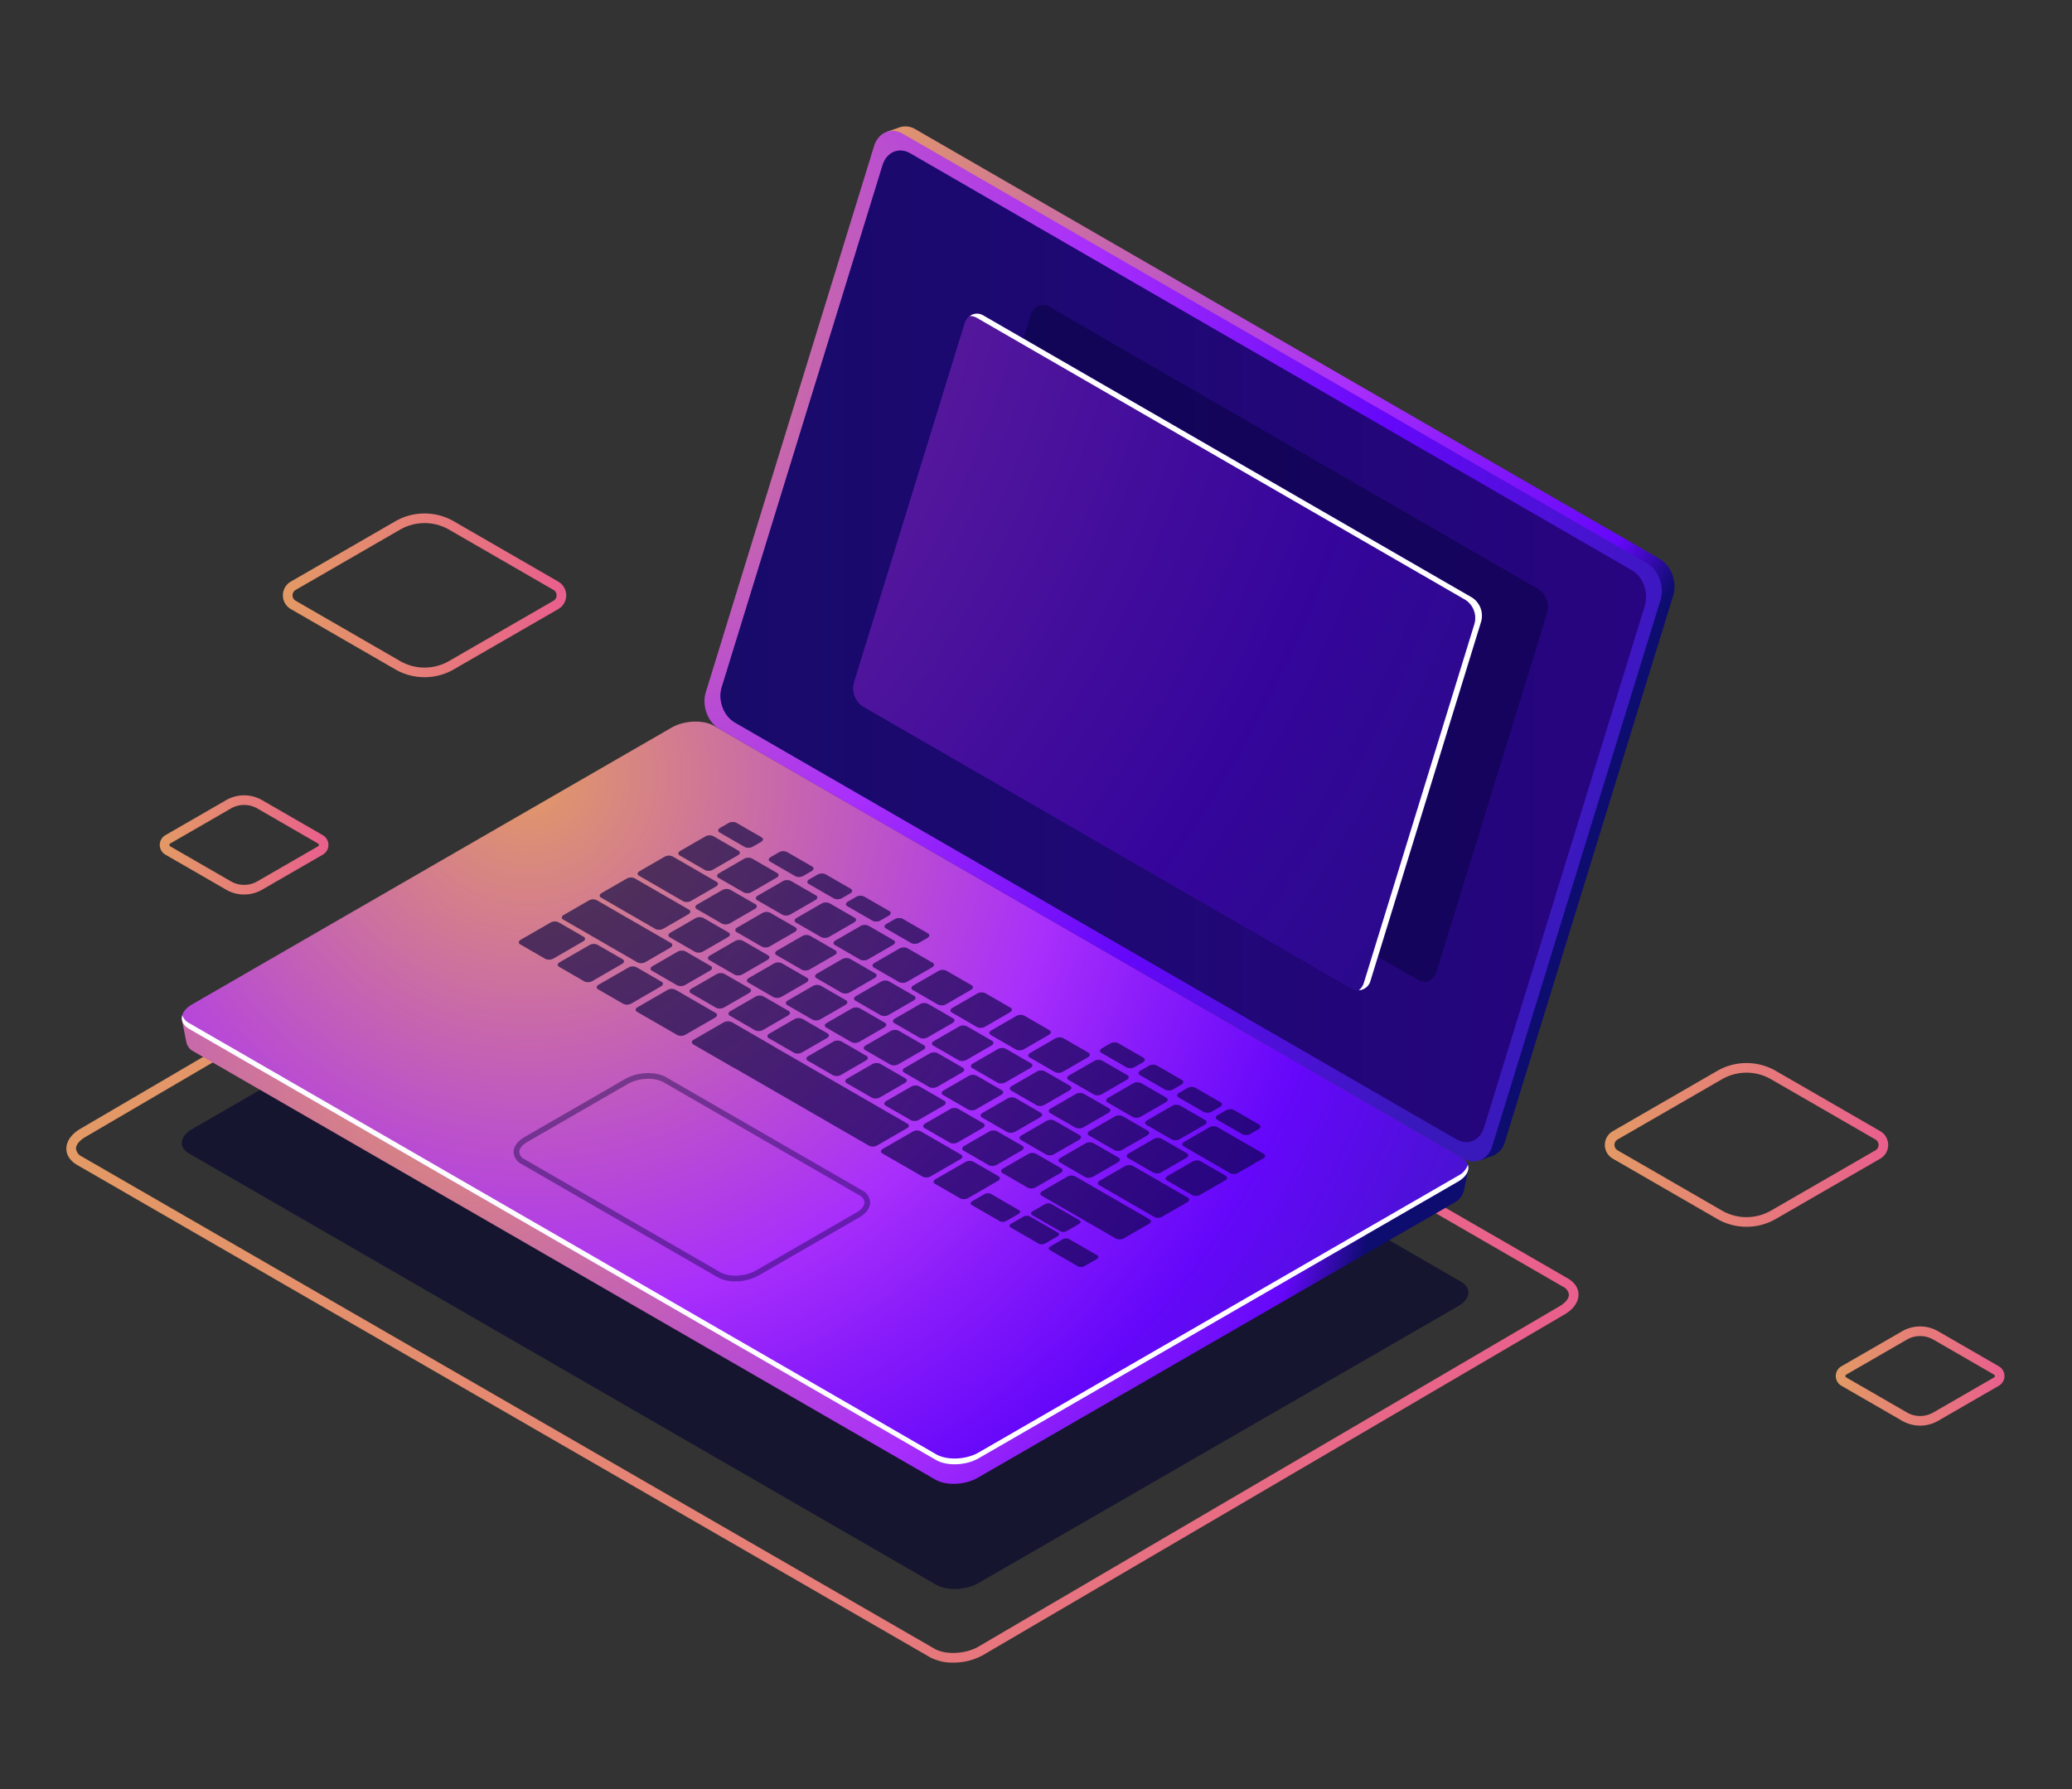<svg xmlns="http://www.w3.org/2000/svg" xmlns:xlink="http://www.w3.org/1999/xlink" width="675" height="583" viewBox="0 0 675 583">
  <rect x="0" y="0" width="675" height="583" fill="#333333" stroke="none"/>
  <defs>
    <style>
      .cls-1, .cls-8 {
        fill: #fff;
      }

      .cls-1 {
        stroke: #707070;
        opacity: 0.03;
      }

      .cls-2 {
        clip-path: url(#clip-path);
      }

      .cls-3 {
        fill: url(#linear-gradient);
      }

      .cls-4 {
        fill: #020230;
        opacity: 0.6;
      }

      .cls-5 {
        fill: url(#radial-gradient);
      }

      .cls-6 {
        fill: url(#radial-gradient-2);
      }

      .cls-7 {
        fill: url(#radial-gradient-3);
      }

      .cls-13, .cls-9 {
        opacity: 0.4;
      }

      .cls-10, .cls-13, .cls-14 {
        fill: #06033e;
      }

      .cls-11 {
        fill: url(#radial-gradient-4);
      }

      .cls-12 {
        fill: url(#linear-gradient-6);
      }

      .cls-14, .cls-16 {
        opacity: 0.5;
      }

      .cls-15 {
        fill: url(#radial-gradient-5);
      }
    </style>
    <clipPath id="clip-path">
      <rect id="Rectangle_28" data-name="Rectangle 28" class="cls-1" width="675" height="583" transform="translate(0 -0.187)"/>
    </clipPath>
    <linearGradient id="linear-gradient" y1="0.5" x2="1" y2="0.5" gradientUnits="objectBoundingBox">
      <stop offset="0" stop-color="#e39a65"/>
      <stop offset="1" stop-color="#e95f8d"/>
    </linearGradient>
    <radialGradient id="radial-gradient" cx="0.193" cy="-0.023" r="1.117" gradientTransform="translate(-0.04) scale(1.08 1)" gradientUnits="objectBoundingBox">
      <stop offset="0" stop-color="#e39a65"/>
      <stop offset="0.474" stop-color="#a92ffb"/>
      <stop offset="0.595" stop-color="#881bfa"/>
      <stop offset="0.742" stop-color="#6507fa"/>
      <stop offset="0.802" stop-color="#0d0c6f"/>
    </radialGradient>
    <radialGradient id="radial-gradient-2" cx="0.01" cy="0.384" r="1.712" gradientTransform="translate(0.213) scale(0.573 1)" gradientUnits="objectBoundingBox">
      <stop offset="0" stop-color="#e39a65"/>
      <stop offset="0.474" stop-color="#a92ffb"/>
      <stop offset="0.568" stop-color="#881bfa"/>
      <stop offset="0.683" stop-color="#6507fa"/>
      <stop offset="0.738" stop-color="#0d0c6f"/>
    </radialGradient>
    <radialGradient id="radial-gradient-3" cx="0.101" cy="0.074" r="1.524" gradientTransform="translate(0.211) scale(0.577 1)" gradientUnits="objectBoundingBox">
      <stop offset="0" stop-color="#e39a65"/>
      <stop offset="0.474" stop-color="#a92ffb"/>
      <stop offset="0.588" stop-color="#881bfa"/>
      <stop offset="0.726" stop-color="#6507fa"/>
      <stop offset="1" stop-color="#3919bb"/>
    </radialGradient>
    <radialGradient id="radial-gradient-4" cx="-0.116" cy="0.206" r="1.121" gradientTransform="translate(-0.038) scale(1.077 1)" xlink:href="#radial-gradient-3"/>
    <linearGradient id="linear-gradient-6" y1="0.5" x2="1" y2="0.5" gradientUnits="objectBoundingBox">
      <stop offset="0" stop-color="#3919bb"/>
      <stop offset="1" stop-color="#6507fa"/>
    </linearGradient>
    <radialGradient id="radial-gradient-5" cx="-1.084" cy="-0.321" r="2.658" gradientTransform="translate(-0.038) scale(1.077 1)" xlink:href="#radial-gradient-3"/>
  </defs>
  <g id="Mask_Group_3" data-name="Mask Group 3" class="cls-2" transform="translate(0 0.187)">
    <g id="Group_72" data-name="Group 72" transform="translate(21.618 41)">
      <g id="Group_71" data-name="Group 71" transform="translate(0)">
        <path id="Path_77" data-name="Path 77" class="cls-3" d="M508.534,329.641a11.734,11.734,0,0,1-5.867-1.569l-19.775-11.417a3.661,3.661,0,0,1,0-6.344l19.775-11.417a11.765,11.765,0,0,1,11.731,0l19.777,11.417a3.661,3.661,0,0,1,0,6.344L514.4,328.073A11.724,11.724,0,0,1,508.534,329.641Zm0-29.179a8.6,8.6,0,0,0-4.3,1.146l-19.775,11.419a.526.526,0,0,0,0,.913l19.777,11.417h0a8.621,8.621,0,0,0,8.6,0l19.777-11.417a.528.528,0,0,0,0-.913l-19.778-11.419A8.6,8.6,0,0,0,508.534,300.462Z" transform="translate(95.374 93.696)"/>
        <path id="Path_394" data-name="Path 394" class="cls-3" d="M508.534,329.641a11.734,11.734,0,0,1-5.867-1.569l-19.775-11.417a3.661,3.661,0,0,1,0-6.344l19.775-11.417a11.765,11.765,0,0,1,11.731,0l19.777,11.417a3.661,3.661,0,0,1,0,6.344L514.4,328.073A11.724,11.724,0,0,1,508.534,329.641Zm0-29.179a8.6,8.6,0,0,0-4.3,1.146l-19.775,11.419a.526.526,0,0,0,0,.913l19.777,11.417h0a8.621,8.621,0,0,0,8.6,0l19.777-11.417a.528.528,0,0,0,0-.913l-19.778-11.419A8.6,8.6,0,0,0,508.534,300.462Z" transform="translate(-450.626 -79.362)"/>
        <path id="Path_78" data-name="Path 78" class="cls-3" d="M482.558,299.742a19.033,19.033,0,0,1-9.529-2.546L439,277.545a5.169,5.169,0,0,1,0-8.957l34.032-19.649a19.1,19.1,0,0,1,19.059,0l34.035,19.649a5.173,5.173,0,0,1,0,8.959L492.088,297.2A19.062,19.062,0,0,1,482.558,299.742Zm-7.962-5.26a15.984,15.984,0,0,0,15.925,0l34.033-19.649a2.039,2.039,0,0,0,0-3.53L490.52,251.654a15.976,15.976,0,0,0-15.925,0L440.561,271.3a2.038,2.038,0,0,0,0,3.528Z" transform="translate(64.789 58.806)"/>
        <path id="Path_79" data-name="Path 79" class="cls-3" d="M121.337,318.094a19.042,19.042,0,0,1-9.53-2.544L77.771,295.9a5.172,5.172,0,0,1,0-8.959L111.8,267.292a19.1,19.1,0,0,1,19.059,0l34.033,19.65a5.169,5.169,0,0,1,0,8.957l-34.032,19.65A19.049,19.049,0,0,1,121.337,318.094Zm0-50.212a15.933,15.933,0,0,0-7.963,2.125l-34.033,19.65a2.037,2.037,0,0,0,0,3.528l34.033,19.649h0a15.976,15.976,0,0,0,15.925,0l34.033-19.649a2.036,2.036,0,0,0,0-3.527L129.3,270.006A15.931,15.931,0,0,0,121.335,267.881Z" transform="translate(-4.643 -138.623)"/>
        <g id="Group_70" data-name="Group 70" transform="translate(0 0)">
          <path id="Path_80" data-name="Path 80" class="cls-4" d="M407.025,445.1,163.663,304.6c-3.547-2.049-3.1-5.626.994-7.99l156.191-90.179c4.1-2.364,10.292-2.622,13.839-.573L578.051,346.361c3.547,2.047,3.1,5.625-.994,7.99L420.864,444.528C416.77,446.892,410.572,447.15,407.025,445.1Z" transform="translate(-123.677 30.092)"/>
          <path id="Path_81" data-name="Path 81" class="cls-3" d="M427.883,479.157a15.559,15.559,0,0,1-7.658-1.794h0L142.477,317c-2.268-1.309-3.518-3.2-3.518-5.318,0-2.435,1.7-4.811,4.651-6.518L332.941,194.243c5.193-3,12.823-3.287,17.372-.659l277.747,160.36c2.27,1.308,3.518,3.2,3.518,5.316,0,2.435-1.695,4.809-4.652,6.516L437.6,476.7A19.866,19.866,0,0,1,427.883,479.157Zm-85.191-284.22a16.9,16.9,0,0,0-8.174,2.017L145.188,307.88c-1.941,1.12-3.092,2.541-3.092,3.8a3.315,3.315,0,0,0,1.948,2.6L421.793,474.646h0c3.545,2.051,10.061,1.751,14.223-.654L625.349,363.066c1.941-1.121,3.092-2.541,3.092-3.806a3.314,3.314,0,0,0-1.948-2.6L348.746,196.3A12.417,12.417,0,0,0,342.692,194.937Z" transform="translate(-138.959 21.403)"/>
          <path id="Path_82" data-name="Path 82" class="cls-5" d="M571.8,206.157,329.39,66.2a6.278,6.278,0,0,0-4.947-.711h0l0,0-.022.007-4.489,1.564,1.58.374a7.855,7.855,0,0,0-1.481,2.772L265.213,248.2c-1.358,4.413.632,9.775,4.443,11.977l242.4,139.951a7.106,7.106,0,0,0,1.783.73l-.6,1.308,4.287-1.506-.01,0a6.856,6.856,0,0,0,3.9-4.534l54.818-177.986C577.6,213.72,575.607,208.358,571.8,206.157Z" transform="translate(-52.77 -65.264)"/>
          <path id="Path_83" data-name="Path 83" class="cls-6" d="M574.259,324.654l.086.1L334.912,186.521c-3.522-2.034-9.675-1.779-13.741.57L166.473,276.4l-5.158-1.97,1.449,7.237.007,0a4.332,4.332,0,0,0,2.322,2.9L406.74,424.08c3.522,2.034,9.673,1.778,13.741-.57l155.091-89.542a6.2,6.2,0,0,0,3.286-3.83l.01.01,1.479-7.043Z" transform="translate(-123.646 16.855)"/>
          <path id="Path_84" data-name="Path 84" class="cls-7" d="M407.025,420.991,163.663,280.485c-3.547-2.047-3.1-5.624.994-7.989l156.191-90.179c4.1-2.364,10.292-2.622,13.839-.573L578.051,322.251c3.547,2.047,3.1,5.624-.994,7.989L420.864,420.418C416.77,422.782,410.572,423.04,407.025,420.991Z" transform="translate(-123.677 13.577)"/>
          <path id="Path_85" data-name="Path 85" class="cls-8" d="M577.041,289.439,420.848,379.616c-4.095,2.366-10.292,2.622-13.839.575L163.647,239.685a4.541,4.541,0,0,1-2.212-2.524c-.47,1.631.217,3.267,2.212,4.418L407.009,382.086c3.547,2.047,9.744,1.789,13.839-.575l156.193-90.177c2.7-1.56,3.778-3.64,3.206-5.466A6.443,6.443,0,0,1,577.041,289.439Z" transform="translate(-123.661 52.483)"/>
          <g id="Group_66" data-name="Group 66" class="cls-9" transform="translate(147.406 226.656)">
            <path id="Path_86" data-name="Path 86" class="cls-10" d="M235.1,231.207l-8.216-4.743c-.659-.381-.576-1.046.185-1.486l9.7-5.6a2.863,2.863,0,0,1,2.575-.106l8.216,4.743c.661.381.576,1.046-.185,1.486l-9.7,5.6A2.863,2.863,0,0,1,235.1,231.207Z" transform="translate(-226.441 -186.603)"/>
            <path id="Path_87" data-name="Path 87" class="cls-10" d="M242.633,235.556l-8.218-4.745c-.659-.381-.576-1.045.185-1.484l9.7-5.6a2.86,2.86,0,0,1,2.573-.108l8.216,4.745c.661.381.578,1.045-.184,1.484l-9.7,5.6A2.854,2.854,0,0,1,242.633,235.556Z" transform="translate(-221.283 -183.625)"/>
            <path id="Path_88" data-name="Path 88" class="cls-10" d="M250.163,239.9l-8.216-4.743c-.661-.381-.578-1.046.184-1.486l9.7-5.6a2.859,2.859,0,0,1,2.573-.106l8.218,4.743c.659.381.576,1.046-.185,1.486l-9.7,5.6A2.859,2.859,0,0,1,250.163,239.9Z" transform="translate(-216.125 -180.647)"/>
            <path id="Path_89" data-name="Path 89" class="cls-10" d="M260.578,235.947l-8.218-4.743c-.659-.381-.576-1.046.185-1.486l8.142-4.7a2.859,2.859,0,0,1,2.573-.106l8.216,4.743c.661.381.578,1.046-.184,1.486l-8.142,4.7A2.859,2.859,0,0,1,260.578,235.947Z" transform="translate(-208.991 -182.741)"/>
            <path id="Path_90" data-name="Path 90" class="cls-10" d="M268.108,240.294l-8.216-4.743c-.66-.381-.578-1.046.184-1.486l8.142-4.7a2.859,2.859,0,0,1,2.573-.106L279.007,234c.66.381.578,1.046-.184,1.486l-8.142,4.7A2.854,2.854,0,0,1,268.108,240.294Z" transform="translate(-203.833 -179.763)"/>
            <path id="Path_91" data-name="Path 91" class="cls-10" d="M275.638,244.642l-8.216-4.743c-.661-.381-.576-1.046.185-1.486l8.14-4.7a2.863,2.863,0,0,1,2.575-.108l8.216,4.745c.659.379.576,1.045-.185,1.484l-8.14,4.7A2.863,2.863,0,0,1,275.638,244.642Z" transform="translate(-198.675 -176.785)"/>
            <path id="Path_92" data-name="Path 92" class="cls-10" d="M283.168,248.99l-8.216-4.743c-.659-.381-.576-1.046.185-1.486l8.14-4.7a2.863,2.863,0,0,1,2.575-.106l8.216,4.743c.661.381.576,1.046-.185,1.486l-8.14,4.7A2.863,2.863,0,0,1,283.168,248.99Z" transform="translate(-193.517 -173.807)"/>
            <path id="Path_93" data-name="Path 93" class="cls-10" d="M290.7,253.337l-8.216-4.743c-.66-.381-.578-1.046.184-1.486l8.142-4.7a2.854,2.854,0,0,1,2.573-.106l8.216,4.743c.66.381.578,1.046-.184,1.486l-8.142,4.7A2.859,2.859,0,0,1,290.7,253.337Z" transform="translate(-188.359 -170.829)"/>
            <path id="Path_94" data-name="Path 94" class="cls-10" d="M298.229,257.685l-8.216-4.743c-.661-.381-.578-1.046.184-1.486l8.142-4.7a2.859,2.859,0,0,1,2.573-.106l8.216,4.743c.661.381.578,1.046-.184,1.486l-8.142,4.7A2.859,2.859,0,0,1,298.229,257.685Z" transform="translate(-183.201 -167.851)"/>
            <path id="Path_95" data-name="Path 95" class="cls-10" d="M305.759,262.033l-8.216-4.745c-.659-.381-.576-1.046.185-1.486l8.14-4.7a2.863,2.863,0,0,1,2.575-.106l8.216,4.743c.659.381.576,1.046-.185,1.486l-8.14,4.7A2.863,2.863,0,0,1,305.759,262.033Z" transform="translate(-178.042 -164.873)"/>
            <path id="Path_96" data-name="Path 96" class="cls-10" d="M313.289,266.38l-8.216-4.743c-.659-.381-.576-1.046.185-1.486l8.14-4.7a2.863,2.863,0,0,1,2.575-.108l8.216,4.745c.659.381.576,1.045-.185,1.484l-8.14,4.7A2.862,2.862,0,0,1,313.289,266.38Z" transform="translate(-172.884 -161.895)"/>
            <path id="Path_97" data-name="Path 97" class="cls-10" d="M320.82,270.728l-8.218-4.743c-.659-.382-.576-1.046.185-1.486l8.142-4.7a2.859,2.859,0,0,1,2.573-.106l8.216,4.743c.661.381.578,1.046-.184,1.486l-8.142,4.7A2.859,2.859,0,0,1,320.82,270.728Z" transform="translate(-167.726 -158.917)"/>
            <path id="Path_98" data-name="Path 98" class="cls-10" d="M328.35,275.075l-8.216-4.743c-.661-.381-.578-1.046.184-1.486l8.142-4.7a2.86,2.86,0,0,1,2.573-.108l8.218,4.745c.659.381.576,1.046-.185,1.486l-8.142,4.7A2.859,2.859,0,0,1,328.35,275.075Z" transform="translate(-162.568 -155.939)"/>
            <path id="Path_99" data-name="Path 99" class="cls-10" d="M271.673,233.889l-8.216-4.745c-.66-.381-.578-1.046.184-1.486l8.142-4.7a2.859,2.859,0,0,1,2.573-.106l8.218,4.743c.659.381.576,1.046-.185,1.486l-8.142,4.7A2.859,2.859,0,0,1,271.673,233.889Z" transform="translate(-201.391 -184.151)"/>
            <path id="Path_100" data-name="Path 100" class="cls-10" d="M264.03,229.476l-8.216-4.743c-.659-.381-.576-1.046.185-1.486l8.14-4.7a2.858,2.858,0,0,1,2.575-.108l8.216,4.743c.659.383.576,1.046-.185,1.486l-8.14,4.7A2.862,2.862,0,0,1,264.03,229.476Z" transform="translate(-206.626 -187.174)"/>
            <path id="Path_101" data-name="Path 101" class="cls-10" d="M260.228,227.281l-17.7-10.216c-.659-.381-.576-1.046.185-1.486l8.14-4.7a2.863,2.863,0,0,1,2.575-.108l17.7,10.218c.659.381.576,1.046-.185,1.486l-8.14,4.7A2.863,2.863,0,0,1,260.228,227.281Z" transform="translate(-215.723 -192.426)"/>
            <path id="Path_102" data-name="Path 102" class="cls-10" d="M264.224,221.124l-14.361-8.292c-.659-.381-.576-1.046.185-1.486l8.142-4.7a2.86,2.86,0,0,1,2.573-.108l14.361,8.292c.659.381.576,1.046-.185,1.486l-8.14,4.7A2.863,2.863,0,0,1,264.224,221.124Z" transform="translate(-210.702 -195.325)"/>
            <path id="Path_103" data-name="Path 103" class="cls-10" d="M279.2,238.236l-8.216-4.743c-.659-.381-.576-1.046.185-1.486l8.14-4.7a2.863,2.863,0,0,1,2.575-.108l8.216,4.745c.659.381.576,1.046-.185,1.484l-8.14,4.7A2.862,2.862,0,0,1,279.2,238.236Z" transform="translate(-196.233 -181.173)"/>
            <path id="Path_104" data-name="Path 104" class="cls-10" d="M286.734,242.584l-8.218-4.743c-.659-.382-.576-1.046.185-1.486l8.14-4.7a2.863,2.863,0,0,1,2.575-.106l8.216,4.743c.66.381.578,1.046-.185,1.486l-8.14,4.7A2.859,2.859,0,0,1,286.734,242.584Z" transform="translate(-191.075 -178.195)"/>
            <path id="Path_105" data-name="Path 105" class="cls-10" d="M294.264,246.931l-8.216-4.743c-.661-.381-.578-1.046.184-1.486l8.142-4.7a2.865,2.865,0,0,1,2.573-.108l8.216,4.745c.661.381.578,1.046-.184,1.486l-8.142,4.7A2.854,2.854,0,0,1,294.264,246.931Z" transform="translate(-185.917 -175.217)"/>
            <path id="Path_106" data-name="Path 106" class="cls-10" d="M301.794,251.279l-8.216-4.743c-.66-.381-.578-1.046.185-1.486l8.14-4.7a2.859,2.859,0,0,1,2.573-.106l8.218,4.743c.659.381.576,1.046-.185,1.486l-8.14,4.7A2.863,2.863,0,0,1,301.794,251.279Z" transform="translate(-180.759 -172.239)"/>
            <path id="Path_107" data-name="Path 107" class="cls-10" d="M309.324,255.627l-8.216-4.745c-.659-.381-.576-1.045.185-1.486l8.14-4.7a2.863,2.863,0,0,1,2.575-.106l8.216,4.743c.659.381.576,1.046-.185,1.486l-8.14,4.7A2.863,2.863,0,0,1,309.324,255.627Z" transform="translate(-175.6 -169.261)"/>
            <path id="Path_108" data-name="Path 108" class="cls-10" d="M316.854,259.974l-8.216-4.743c-.659-.381-.576-1.046.185-1.486l8.14-4.7a2.863,2.863,0,0,1,2.575-.108l8.216,4.745c.661.381.578,1.046-.185,1.486l-8.14,4.7A2.863,2.863,0,0,1,316.854,259.974Z" transform="translate(-170.442 -166.283)"/>
            <path id="Path_109" data-name="Path 109" class="cls-10" d="M324.385,264.322l-8.216-4.743c-.661-.381-.578-1.046.184-1.486l8.142-4.7a2.859,2.859,0,0,1,2.573-.106l8.216,4.743c.66.381.578,1.046-.184,1.486l-8.142,4.7A2.854,2.854,0,0,1,324.385,264.322Z" transform="translate(-165.284 -163.305)"/>
            <path id="Path_110" data-name="Path 110" class="cls-10" d="M331.915,268.669l-8.216-4.743c-.661-.381-.578-1.046.185-1.486l8.14-4.7a2.854,2.854,0,0,1,2.573-.106l8.218,4.743c.659.381.576,1.046-.185,1.486l-8.142,4.7A2.854,2.854,0,0,1,331.915,268.669Z" transform="translate(-160.126 -160.327)"/>
            <path id="Path_111" data-name="Path 111" class="cls-10" d="M339.445,273.017l-8.216-4.743c-.659-.381-.576-1.046.185-1.486l8.14-4.7a2.863,2.863,0,0,1,2.575-.108l8.216,4.743c.659.381.576,1.046-.185,1.486l-8.14,4.7A2.863,2.863,0,0,1,339.445,273.017Z" transform="translate(-154.968 -157.349)"/>
            <path id="Path_112" data-name="Path 112" class="cls-10" d="M356.779,283.025l-17.926-10.349c-.659-.382-.576-1.046.185-1.486l8.14-4.7a2.862,2.862,0,0,1,2.575-.106l17.927,10.351c.661.379.576,1.045-.185,1.484l-8.14,4.7A2.863,2.863,0,0,1,356.779,283.025Z" transform="translate(-149.746 -154.334)"/>
            <path id="Path_113" data-name="Path 113" class="cls-10" d="M370.3,273.9l-15.131-8.737c-.661-.381-.578-1.046.185-1.486l8.14-4.7a2.863,2.863,0,0,1,2.575-.106l15.131,8.735c.659.381.576,1.046-.185,1.486l-8.142,4.7A2.859,2.859,0,0,1,370.3,273.9Z" transform="translate(-138.567 -159.475)"/>
            <path id="Path_114" data-name="Path 114" class="cls-10" d="M292.39,237.386l-8.216-4.745c-.659-.381-.576-1.045.185-1.486l8.14-4.7a2.863,2.863,0,0,1,2.575-.106l8.216,4.743c.659.381.576,1.046-.185,1.486l-8.14,4.7A2.863,2.863,0,0,1,292.39,237.386Z" transform="translate(-187.2 -181.755)"/>
            <path id="Path_115" data-name="Path 115" class="cls-10" d="M284.673,232.93l-8.216-4.743c-.66-.382-.578-1.046.184-1.486l8.142-4.7a2.859,2.859,0,0,1,2.573-.106l8.216,4.743c.661.381.578,1.046-.184,1.486l-8.142,4.7A2.854,2.854,0,0,1,284.673,232.93Z" transform="translate(-192.486 -184.808)"/>
            <path id="Path_116" data-name="Path 116" class="cls-10" d="M276.955,228.474l-8.216-4.743c-.659-.381-.576-1.046.185-1.486l8.14-4.7a2.868,2.868,0,0,1,2.575-.106l8.216,4.743c.659.381.576,1.046-.185,1.486l-8.14,4.7A2.863,2.863,0,0,1,276.955,228.474Z" transform="translate(-197.772 -187.86)"/>
            <path id="Path_117" data-name="Path 117" class="cls-10" d="M269.238,224.018l-8.218-4.743c-.659-.381-.576-1.046.185-1.486l8.142-4.7a2.86,2.86,0,0,1,2.573-.108l8.216,4.745c.66.381.578,1.046-.184,1.486l-8.142,4.7A2.859,2.859,0,0,1,269.238,224.018Z" transform="translate(-203.059 -190.912)"/>
            <path id="Path_118" data-name="Path 118" class="cls-10" d="M299.921,241.733,291.7,236.99c-.659-.381-.576-1.046.185-1.486l8.142-4.7a2.86,2.86,0,0,1,2.573-.108l8.216,4.745c.66.381.578,1.045-.185,1.484l-8.14,4.7A2.859,2.859,0,0,1,299.921,241.733Z" transform="translate(-182.042 -178.778)"/>
            <path id="Path_119" data-name="Path 119" class="cls-10" d="M307.451,246.081l-8.216-4.743c-.661-.381-.578-1.046.184-1.486l8.142-4.7a2.859,2.859,0,0,1,2.573-.106l8.216,4.743c.661.381.578,1.046-.184,1.486l-8.142,4.7A2.854,2.854,0,0,1,307.451,246.081Z" transform="translate(-176.884 -175.8)"/>
            <path id="Path_120" data-name="Path 120" class="cls-10" d="M314.981,250.428l-8.216-4.743c-.661-.381-.576-1.046.185-1.486l8.14-4.7a2.858,2.858,0,0,1,2.575-.106l8.216,4.743c.659.381.576,1.046-.185,1.486l-8.14,4.7A2.863,2.863,0,0,1,314.981,250.428Z" transform="translate(-171.726 -172.822)"/>
            <path id="Path_121" data-name="Path 121" class="cls-10" d="M322.511,254.776l-8.216-4.743c-.659-.381-.576-1.046.185-1.486l8.14-4.7a2.863,2.863,0,0,1,2.575-.106l8.216,4.743c.659.381.576,1.046-.185,1.486l-8.14,4.7A2.863,2.863,0,0,1,322.511,254.776Z" transform="translate(-166.567 -169.844)"/>
            <path id="Path_122" data-name="Path 122" class="cls-10" d="M330.042,259.124l-8.218-4.745c-.659-.381-.576-1.046.185-1.484l8.142-4.7a2.859,2.859,0,0,1,2.573-.106l8.216,4.743c.661.381.578,1.046-.184,1.486l-8.142,4.7A2.86,2.86,0,0,1,330.042,259.124Z" transform="translate(-161.409 -166.865)"/>
            <path id="Path_123" data-name="Path 123" class="cls-10" d="M337.572,263.471l-8.216-4.743c-.661-.381-.578-1.046.184-1.486l8.142-4.7a2.86,2.86,0,0,1,2.573-.108l8.216,4.745c.661.381.578,1.045-.184,1.484l-8.142,4.7A2.859,2.859,0,0,1,337.572,263.471Z" transform="translate(-156.251 -163.887)"/>
            <path id="Path_124" data-name="Path 124" class="cls-10" d="M345.1,267.819l-8.216-4.743c-.66-.382-.576-1.046.185-1.486l8.14-4.7a2.863,2.863,0,0,1,2.575-.106L356,261.526c.659.381.576,1.046-.185,1.486l-8.14,4.7A2.858,2.858,0,0,1,345.1,267.819Z" transform="translate(-151.093 -160.909)"/>
            <path id="Path_125" data-name="Path 125" class="cls-10" d="M352.632,272.166l-8.216-4.743c-.659-.381-.576-1.046.185-1.486l8.14-4.7a2.868,2.868,0,0,1,2.575-.108l8.216,4.745c.661.381.576,1.046-.185,1.486l-8.14,4.7A2.862,2.862,0,0,1,352.632,272.166Z" transform="translate(-145.935 -157.931)"/>
            <path id="Path_126" data-name="Path 126" class="cls-10" d="M360.163,276.514l-8.216-4.743c-.66-.381-.578-1.046.184-1.486l8.142-4.7a2.859,2.859,0,0,1,2.573-.106l8.216,4.743c.661.381.578,1.046-.184,1.486l-8.142,4.7A2.859,2.859,0,0,1,360.163,276.514Z" transform="translate(-140.777 -154.953)"/>
            <path id="Path_127" data-name="Path 127" class="cls-10" d="M288.425,226.632l-8.216-4.743c-.659-.381-.576-1.046.185-1.486l8.14-4.7a2.858,2.858,0,0,1,2.575-.108l8.216,4.743c.659.383.576,1.046-.185,1.486l-8.14,4.7A2.863,2.863,0,0,1,288.425,226.632Z" transform="translate(-189.916 -189.122)"/>
            <path id="Path_128" data-name="Path 128" class="cls-10" d="M280.932,222.306l-8.216-4.743c-.659-.381-.576-1.046.185-1.486l8.14-4.7a2.858,2.858,0,0,1,2.575-.108l8.216,4.743c.66.382.576,1.046-.185,1.486l-8.14,4.7A2.863,2.863,0,0,1,280.932,222.306Z" transform="translate(-195.048 -192.085)"/>
            <path id="Path_129" data-name="Path 129" class="cls-10" d="M273.44,217.98l-8.218-4.743c-.659-.381-.576-1.046.185-1.486l8.142-4.7a2.854,2.854,0,0,1,2.573-.108l8.216,4.743c.661.382.578,1.046-.184,1.486l-8.142,4.7A2.859,2.859,0,0,1,273.44,217.98Z" transform="translate(-200.181 -195.048)"/>
            <path id="Path_130" data-name="Path 130" class="cls-10" d="M265.947,213.654l-8.216-4.743c-.661-.381-.578-1.046.184-1.486l8.142-4.7a2.854,2.854,0,0,1,2.573-.108l8.216,4.743c.661.382.578,1.046-.184,1.486l-8.142,4.7A2.859,2.859,0,0,1,265.947,213.654Z" transform="translate(-205.313 -198.011)"/>
            <path id="Path_131" data-name="Path 131" class="cls-10" d="M273.652,207.927l-8.216-4.743c-.661-.383-.578-1.046.184-1.486l2.691-1.554a2.858,2.858,0,0,1,2.575-.108l8.216,4.743c.659.381.576,1.046-.185,1.486l-2.691,1.554A2.86,2.86,0,0,1,273.652,207.927Z" transform="translate(-200.036 -199.779)"/>
            <path id="Path_132" data-name="Path 132" class="cls-10" d="M283.43,213.572l-8.216-4.743c-.66-.381-.578-1.046.184-1.486l2.691-1.554a2.857,2.857,0,0,1,2.575-.106l8.216,4.743c.661.381.576,1.046-.185,1.486L286,213.466A2.859,2.859,0,0,1,283.43,213.572Z" transform="translate(-193.338 -195.912)"/>
            <path id="Path_133" data-name="Path 133" class="cls-10" d="M290.891,217.88l-8.216-4.743c-.659-.381-.576-1.046.185-1.486l2.691-1.554a2.857,2.857,0,0,1,2.575-.106l8.216,4.743c.659.381.576,1.046-.185,1.486l-2.691,1.554A2.863,2.863,0,0,1,290.891,217.88Z" transform="translate(-188.227 -192.961)"/>
            <path id="Path_134" data-name="Path 134" class="cls-10" d="M298.353,222.188l-8.216-4.743c-.661-.381-.578-1.046.184-1.486l2.693-1.554a2.86,2.86,0,0,1,2.573-.108l8.216,4.745c.66.381.578,1.046-.184,1.486l-2.693,1.554A2.859,2.859,0,0,1,298.353,222.188Z" transform="translate(-183.116 -190.011)"/>
            <path id="Path_135" data-name="Path 135" class="cls-10" d="M305.814,226.5l-8.216-4.743c-.659-.381-.576-1.046.185-1.486l2.691-1.554a2.863,2.863,0,0,1,2.575-.108l8.216,4.745c.659.381.576,1.046-.185,1.486l-2.691,1.554A2.863,2.863,0,0,1,305.814,226.5Z" transform="translate(-178.005 -187.06)"/>
            <path id="Path_136" data-name="Path 136" class="cls-10" d="M347.471,250.547l-8.216-4.745c-.659-.381-.576-1.046.185-1.486l2.691-1.554a2.859,2.859,0,0,1,2.573-.106l8.218,4.743c.659.381.576,1.046-.185,1.486l-2.691,1.554A2.863,2.863,0,0,1,347.471,250.547Z" transform="translate(-149.47 -170.585)"/>
            <path id="Path_137" data-name="Path 137" class="cls-10" d="M354.933,254.854l-8.216-4.743c-.661-.381-.578-1.046.184-1.486l2.693-1.554a2.859,2.859,0,0,1,2.573-.106l8.216,4.743c.66.381.578,1.046-.184,1.486l-2.693,1.554A2.854,2.854,0,0,1,354.933,254.854Z" transform="translate(-144.359 -167.635)"/>
            <path id="Path_138" data-name="Path 138" class="cls-10" d="M362.394,259.163l-8.216-4.745c-.659-.381-.576-1.046.185-1.486l2.691-1.554a2.862,2.862,0,0,1,2.575-.106l8.216,4.743c.659.381.576,1.046-.185,1.486l-2.691,1.553A2.868,2.868,0,0,1,362.394,259.163Z" transform="translate(-139.248 -164.684)"/>
            <path id="Path_139" data-name="Path 139" class="cls-10" d="M369.856,263.47l-8.216-4.743c-.661-.381-.578-1.046.185-1.486l2.691-1.554a2.859,2.859,0,0,1,2.573-.106l8.216,4.743c.661.381.578,1.046-.184,1.486l-2.691,1.554A2.857,2.857,0,0,1,369.856,263.47Z" transform="translate(-134.137 -161.733)"/>
            <path id="Path_140" data-name="Path 140" class="cls-10" d="M295.955,230.98l-8.216-4.745c-.659-.381-.576-1.045.185-1.486l8.14-4.7a2.863,2.863,0,0,1,2.575-.106l8.216,4.743c.66.381.576,1.046-.185,1.486l-8.14,4.7A2.863,2.863,0,0,1,295.955,230.98Z" transform="translate(-184.758 -186.143)"/>
            <path id="Path_141" data-name="Path 141" class="cls-10" d="M303.486,235.327l-8.216-4.743c-.661-.381-.578-1.046.184-1.486l8.142-4.7a2.86,2.86,0,0,1,2.573-.108l8.216,4.745c.661.381.578,1.046-.184,1.484l-8.142,4.7A2.859,2.859,0,0,1,303.486,235.327Z" transform="translate(-179.6 -183.166)"/>
            <path id="Path_142" data-name="Path 142" class="cls-10" d="M311.016,239.675l-8.216-4.743c-.66-.381-.578-1.046.184-1.486l8.142-4.7a2.859,2.859,0,0,1,2.573-.106l8.218,4.743c.659.381.576,1.046-.185,1.486l-8.142,4.7A2.859,2.859,0,0,1,311.016,239.675Z" transform="translate(-174.442 -180.188)"/>
            <path id="Path_143" data-name="Path 143" class="cls-10" d="M318.546,244.022l-8.216-4.743c-.659-.381-.576-1.046.185-1.486l8.14-4.7a2.863,2.863,0,0,1,2.575-.106l8.216,4.743c.659.381.576,1.046-.185,1.486l-8.14,4.7A2.857,2.857,0,0,1,318.546,244.022Z" transform="translate(-169.283 -177.209)"/>
            <path id="Path_144" data-name="Path 144" class="cls-10" d="M326.076,248.37l-8.216-4.743c-.659-.381-.576-1.046.185-1.486l8.14-4.7a2.868,2.868,0,0,1,2.575-.106l8.216,4.743c.661.381.576,1.046-.185,1.486l-8.14,4.7A2.863,2.863,0,0,1,326.076,248.37Z" transform="translate(-164.125 -174.231)"/>
            <path id="Path_145" data-name="Path 145" class="cls-10" d="M333.607,252.718l-8.216-4.745c-.661-.381-.578-1.045.184-1.485l8.142-4.7a2.859,2.859,0,0,1,2.573-.106l8.216,4.743c.661.381.578,1.046-.184,1.486l-8.142,4.7A2.86,2.86,0,0,1,333.607,252.718Z" transform="translate(-158.967 -171.253)"/>
            <path id="Path_146" data-name="Path 146" class="cls-10" d="M341.137,257.065l-8.216-4.743c-.661-.381-.578-1.046.184-1.486l8.142-4.7a2.86,2.86,0,0,1,2.573-.108l8.218,4.745c.659.381.576,1.045-.185,1.486l-8.142,4.7A2.859,2.859,0,0,1,341.137,257.065Z" transform="translate(-153.809 -168.275)"/>
            <path id="Path_147" data-name="Path 147" class="cls-10" d="M348.667,261.413l-8.216-4.743c-.659-.381-.576-1.046.185-1.486l8.14-4.7a2.863,2.863,0,0,1,2.575-.106l8.216,4.743c.659.381.576,1.046-.185,1.486l-8.14,4.7A2.863,2.863,0,0,1,348.667,261.413Z" transform="translate(-148.651 -165.297)"/>
            <path id="Path_148" data-name="Path 148" class="cls-10" d="M356.2,265.76l-8.218-4.743c-.659-.381-.576-1.046.185-1.486l8.142-4.7a2.859,2.859,0,0,1,2.573-.106l8.216,4.743c.661.381.578,1.046-.185,1.486l-8.14,4.7A2.859,2.859,0,0,1,356.2,265.76Z" transform="translate(-143.493 -162.319)"/>
            <path id="Path_149" data-name="Path 149" class="cls-10" d="M259.4,235.267,235.2,221.3c-.661-.381-.578-1.046.185-1.486l8.14-4.7A2.857,2.857,0,0,1,246.1,215l24.2,13.97c.661.381.578,1.046-.184,1.486l-8.142,4.7A2.859,2.859,0,0,1,259.4,235.267Z" transform="translate(-220.745 -189.527)"/>
            <path id="Path_150" data-name="Path 150" class="cls-10" d="M351.912,288.679l-24.2-13.97c-.66-.382-.576-1.046.185-1.486l8.14-4.7a2.863,2.863,0,0,1,2.575-.106l24.2,13.97c.661.381.578,1.046-.184,1.486l-8.142,4.7A2.86,2.86,0,0,1,351.912,288.679Z" transform="translate(-157.376 -152.941)"/>
            <path id="Path_151" data-name="Path 151" class="cls-10" d="M315.3,277.511l-8.216-4.745c-.659-.381-.576-1.046.185-1.486l9.7-5.6a2.863,2.863,0,0,1,2.575-.106l8.216,4.743c.659.381.576,1.046-.185,1.486l-9.7,5.6A2.863,2.863,0,0,1,315.3,277.511Z" transform="translate(-171.507 -154.887)"/>
            <path id="Path_152" data-name="Path 152" class="cls-10" d="M262.617,247.093l-13.139-7.586c-.661-.381-.576-1.046.185-1.486l9.7-5.6a2.857,2.857,0,0,1,2.575-.106l13.14,7.586c.661.381.576,1.046-.185,1.486l-9.7,5.6A2.863,2.863,0,0,1,262.617,247.093Z" transform="translate(-210.967 -177.669)"/>
            <path id="Path_153" data-name="Path 153" class="cls-10" d="M310.047,274.476l-13.141-7.586c-.659-.381-.576-1.046.185-1.486l9.7-5.6a2.859,2.859,0,0,1,2.573-.106l13.139,7.586c.661.381.578,1.046-.184,1.486l-9.7,5.6A2.854,2.854,0,0,1,310.047,274.476Z" transform="translate(-178.479 -158.912)"/>
            <path id="Path_154" data-name="Path 154" class="cls-10" d="M273.482,253.366l-13.139-7.587c-.661-.381-.578-1.046.184-1.484l9.7-5.6a2.854,2.854,0,0,1,2.573-.108l13.141,7.587c.659.381.576,1.045-.185,1.486l-9.7,5.6A2.859,2.859,0,0,1,273.482,253.366Z" transform="translate(-203.525 -173.373)"/>
            <path id="Path_155" data-name="Path 155" class="cls-10" d="M272.67,238.514,329.8,271.5a.781.781,0,0,1,0,1.481l-9.889,5.71a2.837,2.837,0,0,1-2.568,0l-57.129-32.984Z" transform="translate(-203.308 -173.247)"/>
            <path id="Path_156" data-name="Path 156" class="cls-10" d="M335.505,280.522l9.153,5.284c.541.312.472.858-.152,1.218l-3.968,2.29a2.346,2.346,0,0,1-2.11.088l-9.151-5.284c-.541-.312-.473-.858.152-1.218l3.966-2.29A2.346,2.346,0,0,1,335.505,280.522Z" transform="translate(-156.25 -144.616)"/>
            <path id="Path_157" data-name="Path 157" class="cls-10" d="M327.912,276.137l9.153,5.284c.541.313.473.858-.152,1.218l-3.966,2.292a2.351,2.351,0,0,1-2.11.088l-9.153-5.284c-.541-.313-.474-.858.152-1.218l3.966-2.292A2.351,2.351,0,0,1,327.912,276.137Z" transform="translate(-161.451 -147.619)"/>
            <path id="Path_158" data-name="Path 158" class="cls-10" d="M320.382,271.791l9.153,5.284c.541.312.472.858-.152,1.218l-3.968,2.29a2.346,2.346,0,0,1-2.11.088l-9.151-5.284c-.541-.312-.473-.858.152-1.218l3.966-2.29A2.346,2.346,0,0,1,320.382,271.791Z" transform="translate(-166.609 -150.597)"/>
            <path id="Path_159" data-name="Path 159" class="cls-10" d="M332.072,273.738l9.151,5.284c.541.312.474.858-.152,1.217L337.1,282.53a2.346,2.346,0,0,1-2.11.088l-9.153-5.284c-.541-.312-.472-.858.152-1.218l3.968-2.29A2.34,2.34,0,0,1,332.072,273.738Z" transform="translate(-158.603 -149.264)"/>
          </g>
          <g id="Group_67" data-name="Group 67" class="cls-9" transform="translate(147.406 226.656)">
            <path id="Path_160" data-name="Path 160" class="cls-10" d="M235.1,231.207l-8.216-4.743c-.659-.381-.576-1.046.185-1.486l9.7-5.6a2.863,2.863,0,0,1,2.575-.106l8.216,4.743c.661.381.576,1.046-.185,1.486l-9.7,5.6A2.863,2.863,0,0,1,235.1,231.207Z" transform="translate(-226.441 -186.603)"/>
            <path id="Path_161" data-name="Path 161" class="cls-10" d="M242.633,235.556l-8.218-4.745c-.659-.381-.576-1.045.185-1.484l9.7-5.6a2.86,2.86,0,0,1,2.573-.108l8.216,4.745c.661.381.578,1.045-.184,1.484l-9.7,5.6A2.854,2.854,0,0,1,242.633,235.556Z" transform="translate(-221.283 -183.625)"/>
            <path id="Path_162" data-name="Path 162" class="cls-10" d="M250.163,239.9l-8.216-4.743c-.661-.381-.578-1.046.184-1.486l9.7-5.6a2.859,2.859,0,0,1,2.573-.106l8.218,4.743c.659.381.576,1.046-.185,1.486l-9.7,5.6A2.859,2.859,0,0,1,250.163,239.9Z" transform="translate(-216.125 -180.647)"/>
            <path id="Path_163" data-name="Path 163" class="cls-10" d="M260.578,235.947l-8.218-4.743c-.659-.381-.576-1.046.185-1.486l8.142-4.7a2.859,2.859,0,0,1,2.573-.106l8.216,4.743c.661.381.578,1.046-.184,1.486l-8.142,4.7A2.859,2.859,0,0,1,260.578,235.947Z" transform="translate(-208.991 -182.741)"/>
            <path id="Path_164" data-name="Path 164" class="cls-10" d="M268.108,240.294l-8.216-4.743c-.66-.381-.578-1.046.184-1.486l8.142-4.7a2.859,2.859,0,0,1,2.573-.106L279.007,234c.66.381.578,1.046-.184,1.486l-8.142,4.7A2.854,2.854,0,0,1,268.108,240.294Z" transform="translate(-203.833 -179.763)"/>
            <path id="Path_165" data-name="Path 165" class="cls-10" d="M275.638,244.642l-8.216-4.743c-.661-.381-.576-1.046.185-1.486l8.14-4.7a2.863,2.863,0,0,1,2.575-.108l8.216,4.745c.659.379.576,1.045-.185,1.484l-8.14,4.7A2.863,2.863,0,0,1,275.638,244.642Z" transform="translate(-198.675 -176.785)"/>
            <path id="Path_166" data-name="Path 166" class="cls-10" d="M283.168,248.99l-8.216-4.743c-.659-.381-.576-1.046.185-1.486l8.14-4.7a2.863,2.863,0,0,1,2.575-.106l8.216,4.743c.661.381.576,1.046-.185,1.486l-8.14,4.7A2.863,2.863,0,0,1,283.168,248.99Z" transform="translate(-193.517 -173.807)"/>
            <path id="Path_167" data-name="Path 167" class="cls-10" d="M290.7,253.337l-8.216-4.743c-.66-.381-.578-1.046.184-1.486l8.142-4.7a2.854,2.854,0,0,1,2.573-.106l8.216,4.743c.66.381.578,1.046-.184,1.486l-8.142,4.7A2.859,2.859,0,0,1,290.7,253.337Z" transform="translate(-188.359 -170.829)"/>
            <path id="Path_168" data-name="Path 168" class="cls-10" d="M298.229,257.685l-8.216-4.743c-.661-.381-.578-1.046.184-1.486l8.142-4.7a2.859,2.859,0,0,1,2.573-.106l8.216,4.743c.661.381.578,1.046-.184,1.486l-8.142,4.7A2.859,2.859,0,0,1,298.229,257.685Z" transform="translate(-183.201 -167.851)"/>
            <path id="Path_169" data-name="Path 169" class="cls-10" d="M305.759,262.033l-8.216-4.745c-.659-.381-.576-1.046.185-1.486l8.14-4.7a2.863,2.863,0,0,1,2.575-.106l8.216,4.743c.659.381.576,1.046-.185,1.486l-8.14,4.7A2.863,2.863,0,0,1,305.759,262.033Z" transform="translate(-178.042 -164.873)"/>
            <path id="Path_170" data-name="Path 170" class="cls-10" d="M313.289,266.38l-8.216-4.743c-.659-.381-.576-1.046.185-1.486l8.14-4.7a2.863,2.863,0,0,1,2.575-.108l8.216,4.745c.659.381.576,1.045-.185,1.484l-8.14,4.7A2.862,2.862,0,0,1,313.289,266.38Z" transform="translate(-172.884 -161.895)"/>
            <path id="Path_171" data-name="Path 171" class="cls-10" d="M320.82,270.728l-8.218-4.743c-.659-.382-.576-1.046.185-1.486l8.142-4.7a2.859,2.859,0,0,1,2.573-.106l8.216,4.743c.661.381.578,1.046-.184,1.486l-8.142,4.7A2.859,2.859,0,0,1,320.82,270.728Z" transform="translate(-167.726 -158.917)"/>
            <path id="Path_172" data-name="Path 172" class="cls-10" d="M328.35,275.075l-8.216-4.743c-.661-.381-.578-1.046.184-1.486l8.142-4.7a2.86,2.86,0,0,1,2.573-.108l8.218,4.745c.659.381.576,1.046-.185,1.486l-8.142,4.7A2.859,2.859,0,0,1,328.35,275.075Z" transform="translate(-162.568 -155.939)"/>
            <path id="Path_173" data-name="Path 173" class="cls-10" d="M271.673,233.889l-8.216-4.745c-.66-.381-.578-1.046.184-1.486l8.142-4.7a2.859,2.859,0,0,1,2.573-.106l8.218,4.743c.659.381.576,1.046-.185,1.486l-8.142,4.7A2.859,2.859,0,0,1,271.673,233.889Z" transform="translate(-201.391 -184.151)"/>
            <path id="Path_174" data-name="Path 174" class="cls-10" d="M264.03,229.476l-8.216-4.743c-.659-.381-.576-1.046.185-1.486l8.14-4.7a2.858,2.858,0,0,1,2.575-.108l8.216,4.743c.659.383.576,1.046-.185,1.486l-8.14,4.7A2.862,2.862,0,0,1,264.03,229.476Z" transform="translate(-206.626 -187.174)"/>
            <path id="Path_175" data-name="Path 175" class="cls-10" d="M260.228,227.281l-17.7-10.216c-.659-.381-.576-1.046.185-1.486l8.14-4.7a2.863,2.863,0,0,1,2.575-.108l17.7,10.218c.659.381.576,1.046-.185,1.486l-8.14,4.7A2.863,2.863,0,0,1,260.228,227.281Z" transform="translate(-215.723 -192.426)"/>
            <path id="Path_176" data-name="Path 176" class="cls-10" d="M264.224,221.124l-14.361-8.292c-.659-.381-.576-1.046.185-1.486l8.142-4.7a2.86,2.86,0,0,1,2.573-.108l14.361,8.292c.659.381.576,1.046-.185,1.486l-8.14,4.7A2.863,2.863,0,0,1,264.224,221.124Z" transform="translate(-210.702 -195.325)"/>
            <path id="Path_177" data-name="Path 177" class="cls-10" d="M279.2,238.236l-8.216-4.743c-.659-.381-.576-1.046.185-1.486l8.14-4.7a2.863,2.863,0,0,1,2.575-.108l8.216,4.745c.659.381.576,1.046-.185,1.484l-8.14,4.7A2.862,2.862,0,0,1,279.2,238.236Z" transform="translate(-196.233 -181.173)"/>
            <path id="Path_178" data-name="Path 178" class="cls-10" d="M286.734,242.584l-8.218-4.743c-.659-.382-.576-1.046.185-1.486l8.14-4.7a2.863,2.863,0,0,1,2.575-.106l8.216,4.743c.66.381.578,1.046-.185,1.486l-8.14,4.7A2.859,2.859,0,0,1,286.734,242.584Z" transform="translate(-191.075 -178.195)"/>
            <path id="Path_179" data-name="Path 179" class="cls-10" d="M294.264,246.931l-8.216-4.743c-.661-.381-.578-1.046.184-1.486l8.142-4.7a2.865,2.865,0,0,1,2.573-.108l8.216,4.745c.661.381.578,1.046-.184,1.486l-8.142,4.7A2.854,2.854,0,0,1,294.264,246.931Z" transform="translate(-185.917 -175.217)"/>
            <path id="Path_180" data-name="Path 180" class="cls-10" d="M301.794,251.279l-8.216-4.743c-.66-.381-.578-1.046.185-1.486l8.14-4.7a2.859,2.859,0,0,1,2.573-.106l8.218,4.743c.659.381.576,1.046-.185,1.486l-8.14,4.7A2.863,2.863,0,0,1,301.794,251.279Z" transform="translate(-180.759 -172.239)"/>
            <path id="Path_181" data-name="Path 181" class="cls-10" d="M309.324,255.627l-8.216-4.745c-.659-.381-.576-1.045.185-1.486l8.14-4.7a2.863,2.863,0,0,1,2.575-.106l8.216,4.743c.659.381.576,1.046-.185,1.486l-8.14,4.7A2.863,2.863,0,0,1,309.324,255.627Z" transform="translate(-175.6 -169.261)"/>
            <path id="Path_182" data-name="Path 182" class="cls-10" d="M316.854,259.974l-8.216-4.743c-.659-.381-.576-1.046.185-1.486l8.14-4.7a2.863,2.863,0,0,1,2.575-.108l8.216,4.745c.661.381.578,1.046-.185,1.486l-8.14,4.7A2.863,2.863,0,0,1,316.854,259.974Z" transform="translate(-170.442 -166.283)"/>
            <path id="Path_183" data-name="Path 183" class="cls-10" d="M324.385,264.322l-8.216-4.743c-.661-.381-.578-1.046.184-1.486l8.142-4.7a2.859,2.859,0,0,1,2.573-.106l8.216,4.743c.66.381.578,1.046-.184,1.486l-8.142,4.7A2.854,2.854,0,0,1,324.385,264.322Z" transform="translate(-165.284 -163.305)"/>
            <path id="Path_184" data-name="Path 184" class="cls-10" d="M331.915,268.669l-8.216-4.743c-.661-.381-.578-1.046.185-1.486l8.14-4.7a2.854,2.854,0,0,1,2.573-.106l8.218,4.743c.659.381.576,1.046-.185,1.486l-8.142,4.7A2.854,2.854,0,0,1,331.915,268.669Z" transform="translate(-160.126 -160.327)"/>
            <path id="Path_185" data-name="Path 185" class="cls-10" d="M339.445,273.017l-8.216-4.743c-.659-.381-.576-1.046.185-1.486l8.14-4.7a2.863,2.863,0,0,1,2.575-.108l8.216,4.743c.659.381.576,1.046-.185,1.486l-8.14,4.7A2.863,2.863,0,0,1,339.445,273.017Z" transform="translate(-154.968 -157.349)"/>
            <path id="Path_186" data-name="Path 186" class="cls-10" d="M356.779,283.025l-17.926-10.349c-.659-.382-.576-1.046.185-1.486l8.14-4.7a2.862,2.862,0,0,1,2.575-.106l17.927,10.351c.661.379.576,1.045-.185,1.484l-8.14,4.7A2.863,2.863,0,0,1,356.779,283.025Z" transform="translate(-149.746 -154.334)"/>
            <path id="Path_187" data-name="Path 187" class="cls-10" d="M370.3,273.9l-15.131-8.737c-.661-.381-.578-1.046.185-1.486l8.14-4.7a2.863,2.863,0,0,1,2.575-.106l15.131,8.735c.659.381.576,1.046-.185,1.486l-8.142,4.7A2.859,2.859,0,0,1,370.3,273.9Z" transform="translate(-138.567 -159.475)"/>
            <path id="Path_188" data-name="Path 188" class="cls-10" d="M292.39,237.386l-8.216-4.745c-.659-.381-.576-1.045.185-1.486l8.14-4.7a2.863,2.863,0,0,1,2.575-.106l8.216,4.743c.659.381.576,1.046-.185,1.486l-8.14,4.7A2.863,2.863,0,0,1,292.39,237.386Z" transform="translate(-187.2 -181.755)"/>
            <path id="Path_189" data-name="Path 189" class="cls-10" d="M284.673,232.93l-8.216-4.743c-.66-.382-.578-1.046.184-1.486l8.142-4.7a2.859,2.859,0,0,1,2.573-.106l8.216,4.743c.661.381.578,1.046-.184,1.486l-8.142,4.7A2.854,2.854,0,0,1,284.673,232.93Z" transform="translate(-192.486 -184.808)"/>
            <path id="Path_190" data-name="Path 190" class="cls-10" d="M276.955,228.474l-8.216-4.743c-.659-.381-.576-1.046.185-1.486l8.14-4.7a2.868,2.868,0,0,1,2.575-.106l8.216,4.743c.659.381.576,1.046-.185,1.486l-8.14,4.7A2.863,2.863,0,0,1,276.955,228.474Z" transform="translate(-197.772 -187.86)"/>
            <path id="Path_191" data-name="Path 191" class="cls-10" d="M269.238,224.018l-8.218-4.743c-.659-.381-.576-1.046.185-1.486l8.142-4.7a2.86,2.86,0,0,1,2.573-.108l8.216,4.745c.66.381.578,1.046-.184,1.486l-8.142,4.7A2.859,2.859,0,0,1,269.238,224.018Z" transform="translate(-203.059 -190.912)"/>
            <path id="Path_192" data-name="Path 192" class="cls-10" d="M299.921,241.733,291.7,236.99c-.659-.381-.576-1.046.185-1.486l8.142-4.7a2.86,2.86,0,0,1,2.573-.108l8.216,4.745c.66.381.578,1.045-.185,1.484l-8.14,4.7A2.859,2.859,0,0,1,299.921,241.733Z" transform="translate(-182.042 -178.778)"/>
            <path id="Path_193" data-name="Path 193" class="cls-10" d="M307.451,246.081l-8.216-4.743c-.661-.381-.578-1.046.184-1.486l8.142-4.7a2.859,2.859,0,0,1,2.573-.106l8.216,4.743c.661.381.578,1.046-.184,1.486l-8.142,4.7A2.854,2.854,0,0,1,307.451,246.081Z" transform="translate(-176.884 -175.8)"/>
            <path id="Path_194" data-name="Path 194" class="cls-10" d="M314.981,250.428l-8.216-4.743c-.661-.381-.576-1.046.185-1.486l8.14-4.7a2.858,2.858,0,0,1,2.575-.106l8.216,4.743c.659.381.576,1.046-.185,1.486l-8.14,4.7A2.863,2.863,0,0,1,314.981,250.428Z" transform="translate(-171.726 -172.822)"/>
            <path id="Path_195" data-name="Path 195" class="cls-10" d="M322.511,254.776l-8.216-4.743c-.659-.381-.576-1.046.185-1.486l8.14-4.7a2.863,2.863,0,0,1,2.575-.106l8.216,4.743c.659.381.576,1.046-.185,1.486l-8.14,4.7A2.863,2.863,0,0,1,322.511,254.776Z" transform="translate(-166.567 -169.844)"/>
            <path id="Path_196" data-name="Path 196" class="cls-10" d="M330.042,259.124l-8.218-4.745c-.659-.381-.576-1.046.185-1.484l8.142-4.7a2.859,2.859,0,0,1,2.573-.106l8.216,4.743c.661.381.578,1.046-.184,1.486l-8.142,4.7A2.86,2.86,0,0,1,330.042,259.124Z" transform="translate(-161.409 -166.865)"/>
            <path id="Path_197" data-name="Path 197" class="cls-10" d="M337.572,263.471l-8.216-4.743c-.661-.381-.578-1.046.184-1.486l8.142-4.7a2.86,2.86,0,0,1,2.573-.108l8.216,4.745c.661.381.578,1.045-.184,1.484l-8.142,4.7A2.859,2.859,0,0,1,337.572,263.471Z" transform="translate(-156.251 -163.887)"/>
            <path id="Path_198" data-name="Path 198" class="cls-10" d="M345.1,267.819l-8.216-4.743c-.66-.382-.576-1.046.185-1.486l8.14-4.7a2.863,2.863,0,0,1,2.575-.106L356,261.526c.659.381.576,1.046-.185,1.486l-8.14,4.7A2.858,2.858,0,0,1,345.1,267.819Z" transform="translate(-151.093 -160.909)"/>
            <path id="Path_199" data-name="Path 199" class="cls-10" d="M352.632,272.166l-8.216-4.743c-.659-.381-.576-1.046.185-1.486l8.14-4.7a2.868,2.868,0,0,1,2.575-.108l8.216,4.745c.661.381.576,1.046-.185,1.486l-8.14,4.7A2.862,2.862,0,0,1,352.632,272.166Z" transform="translate(-145.935 -157.931)"/>
            <path id="Path_200" data-name="Path 200" class="cls-10" d="M360.163,276.514l-8.216-4.743c-.66-.381-.578-1.046.184-1.486l8.142-4.7a2.859,2.859,0,0,1,2.573-.106l8.216,4.743c.661.381.578,1.046-.184,1.486l-8.142,4.7A2.859,2.859,0,0,1,360.163,276.514Z" transform="translate(-140.777 -154.953)"/>
            <path id="Path_201" data-name="Path 201" class="cls-10" d="M288.425,226.632l-8.216-4.743c-.659-.381-.576-1.046.185-1.486l8.14-4.7a2.858,2.858,0,0,1,2.575-.108l8.216,4.743c.659.383.576,1.046-.185,1.486l-8.14,4.7A2.863,2.863,0,0,1,288.425,226.632Z" transform="translate(-189.916 -189.122)"/>
            <path id="Path_202" data-name="Path 202" class="cls-10" d="M280.932,222.306l-8.216-4.743c-.659-.381-.576-1.046.185-1.486l8.14-4.7a2.858,2.858,0,0,1,2.575-.108l8.216,4.743c.66.382.576,1.046-.185,1.486l-8.14,4.7A2.863,2.863,0,0,1,280.932,222.306Z" transform="translate(-195.048 -192.085)"/>
            <path id="Path_203" data-name="Path 203" class="cls-10" d="M273.44,217.98l-8.218-4.743c-.659-.381-.576-1.046.185-1.486l8.142-4.7a2.854,2.854,0,0,1,2.573-.108l8.216,4.743c.661.382.578,1.046-.184,1.486l-8.142,4.7A2.859,2.859,0,0,1,273.44,217.98Z" transform="translate(-200.181 -195.048)"/>
            <path id="Path_204" data-name="Path 204" class="cls-10" d="M265.947,213.654l-8.216-4.743c-.661-.381-.578-1.046.184-1.486l8.142-4.7a2.854,2.854,0,0,1,2.573-.108l8.216,4.743c.661.382.578,1.046-.184,1.486l-8.142,4.7A2.859,2.859,0,0,1,265.947,213.654Z" transform="translate(-205.313 -198.011)"/>
            <path id="Path_205" data-name="Path 205" class="cls-10" d="M273.652,207.927l-8.216-4.743c-.661-.383-.578-1.046.184-1.486l2.691-1.554a2.858,2.858,0,0,1,2.575-.108l8.216,4.743c.659.381.576,1.046-.185,1.486l-2.691,1.554A2.86,2.86,0,0,1,273.652,207.927Z" transform="translate(-200.036 -199.779)"/>
            <path id="Path_206" data-name="Path 206" class="cls-10" d="M283.43,213.572l-8.216-4.743c-.66-.381-.578-1.046.184-1.486l2.691-1.554a2.857,2.857,0,0,1,2.575-.106l8.216,4.743c.661.381.576,1.046-.185,1.486L286,213.466A2.859,2.859,0,0,1,283.43,213.572Z" transform="translate(-193.338 -195.912)"/>
            <path id="Path_207" data-name="Path 207" class="cls-10" d="M290.891,217.88l-8.216-4.743c-.659-.381-.576-1.046.185-1.486l2.691-1.554a2.857,2.857,0,0,1,2.575-.106l8.216,4.743c.659.381.576,1.046-.185,1.486l-2.691,1.554A2.863,2.863,0,0,1,290.891,217.88Z" transform="translate(-188.227 -192.961)"/>
            <path id="Path_208" data-name="Path 208" class="cls-10" d="M298.353,222.188l-8.216-4.743c-.661-.381-.578-1.046.184-1.486l2.693-1.554a2.86,2.86,0,0,1,2.573-.108l8.216,4.745c.66.381.578,1.046-.184,1.486l-2.693,1.554A2.859,2.859,0,0,1,298.353,222.188Z" transform="translate(-183.116 -190.011)"/>
            <path id="Path_209" data-name="Path 209" class="cls-10" d="M305.814,226.5l-8.216-4.743c-.659-.381-.576-1.046.185-1.486l2.691-1.554a2.863,2.863,0,0,1,2.575-.108l8.216,4.745c.659.381.576,1.046-.185,1.486l-2.691,1.554A2.863,2.863,0,0,1,305.814,226.5Z" transform="translate(-178.005 -187.06)"/>
            <path id="Path_210" data-name="Path 210" class="cls-10" d="M347.471,250.547l-8.216-4.745c-.659-.381-.576-1.046.185-1.486l2.691-1.554a2.859,2.859,0,0,1,2.573-.106l8.218,4.743c.659.381.576,1.046-.185,1.486l-2.691,1.554A2.863,2.863,0,0,1,347.471,250.547Z" transform="translate(-149.47 -170.585)"/>
            <path id="Path_211" data-name="Path 211" class="cls-10" d="M354.933,254.854l-8.216-4.743c-.661-.381-.578-1.046.184-1.486l2.693-1.554a2.859,2.859,0,0,1,2.573-.106l8.216,4.743c.66.381.578,1.046-.184,1.486l-2.693,1.554A2.854,2.854,0,0,1,354.933,254.854Z" transform="translate(-144.359 -167.635)"/>
            <path id="Path_212" data-name="Path 212" class="cls-10" d="M362.394,259.163l-8.216-4.745c-.659-.381-.576-1.046.185-1.486l2.691-1.554a2.862,2.862,0,0,1,2.575-.106l8.216,4.743c.659.381.576,1.046-.185,1.486l-2.691,1.553A2.868,2.868,0,0,1,362.394,259.163Z" transform="translate(-139.248 -164.684)"/>
            <path id="Path_213" data-name="Path 213" class="cls-10" d="M369.856,263.47l-8.216-4.743c-.661-.381-.578-1.046.185-1.486l2.691-1.554a2.859,2.859,0,0,1,2.573-.106l8.216,4.743c.661.381.578,1.046-.184,1.486l-2.691,1.554A2.857,2.857,0,0,1,369.856,263.47Z" transform="translate(-134.137 -161.733)"/>
            <path id="Path_214" data-name="Path 214" class="cls-10" d="M295.955,230.98l-8.216-4.745c-.659-.381-.576-1.045.185-1.486l8.14-4.7a2.863,2.863,0,0,1,2.575-.106l8.216,4.743c.66.381.576,1.046-.185,1.486l-8.14,4.7A2.863,2.863,0,0,1,295.955,230.98Z" transform="translate(-184.758 -186.143)"/>
            <path id="Path_215" data-name="Path 215" class="cls-10" d="M303.486,235.327l-8.216-4.743c-.661-.381-.578-1.046.184-1.486l8.142-4.7a2.86,2.86,0,0,1,2.573-.108l8.216,4.745c.661.381.578,1.046-.184,1.484l-8.142,4.7A2.859,2.859,0,0,1,303.486,235.327Z" transform="translate(-179.6 -183.166)"/>
            <path id="Path_216" data-name="Path 216" class="cls-10" d="M311.016,239.675l-8.216-4.743c-.66-.381-.578-1.046.184-1.486l8.142-4.7a2.859,2.859,0,0,1,2.573-.106l8.218,4.743c.659.381.576,1.046-.185,1.486l-8.142,4.7A2.859,2.859,0,0,1,311.016,239.675Z" transform="translate(-174.442 -180.188)"/>
            <path id="Path_217" data-name="Path 217" class="cls-10" d="M318.546,244.022l-8.216-4.743c-.659-.381-.576-1.046.185-1.486l8.14-4.7a2.863,2.863,0,0,1,2.575-.106l8.216,4.743c.659.381.576,1.046-.185,1.486l-8.14,4.7A2.857,2.857,0,0,1,318.546,244.022Z" transform="translate(-169.283 -177.209)"/>
            <path id="Path_218" data-name="Path 218" class="cls-10" d="M326.076,248.37l-8.216-4.743c-.659-.381-.576-1.046.185-1.486l8.14-4.7a2.868,2.868,0,0,1,2.575-.106l8.216,4.743c.661.381.576,1.046-.185,1.486l-8.14,4.7A2.863,2.863,0,0,1,326.076,248.37Z" transform="translate(-164.125 -174.231)"/>
            <path id="Path_219" data-name="Path 219" class="cls-10" d="M333.607,252.718l-8.216-4.745c-.661-.381-.578-1.045.184-1.485l8.142-4.7a2.859,2.859,0,0,1,2.573-.106l8.216,4.743c.661.381.578,1.046-.184,1.486l-8.142,4.7A2.86,2.86,0,0,1,333.607,252.718Z" transform="translate(-158.967 -171.253)"/>
            <path id="Path_220" data-name="Path 220" class="cls-10" d="M341.137,257.065l-8.216-4.743c-.661-.381-.578-1.046.184-1.486l8.142-4.7a2.86,2.86,0,0,1,2.573-.108l8.218,4.745c.659.381.576,1.045-.185,1.486l-8.142,4.7A2.859,2.859,0,0,1,341.137,257.065Z" transform="translate(-153.809 -168.275)"/>
            <path id="Path_221" data-name="Path 221" class="cls-10" d="M348.667,261.413l-8.216-4.743c-.659-.381-.576-1.046.185-1.486l8.14-4.7a2.863,2.863,0,0,1,2.575-.106l8.216,4.743c.659.381.576,1.046-.185,1.486l-8.14,4.7A2.863,2.863,0,0,1,348.667,261.413Z" transform="translate(-148.651 -165.297)"/>
            <path id="Path_222" data-name="Path 222" class="cls-10" d="M356.2,265.76l-8.218-4.743c-.659-.381-.576-1.046.185-1.486l8.142-4.7a2.859,2.859,0,0,1,2.573-.106l8.216,4.743c.661.381.578,1.046-.185,1.486l-8.14,4.7A2.859,2.859,0,0,1,356.2,265.76Z" transform="translate(-143.493 -162.319)"/>
            <path id="Path_223" data-name="Path 223" class="cls-10" d="M259.4,235.267,235.2,221.3c-.661-.381-.578-1.046.185-1.486l8.14-4.7A2.857,2.857,0,0,1,246.1,215l24.2,13.97c.661.381.578,1.046-.184,1.486l-8.142,4.7A2.859,2.859,0,0,1,259.4,235.267Z" transform="translate(-220.745 -189.527)"/>
            <path id="Path_224" data-name="Path 224" class="cls-10" d="M351.912,288.679l-24.2-13.97c-.66-.382-.576-1.046.185-1.486l8.14-4.7a2.863,2.863,0,0,1,2.575-.106l24.2,13.97c.661.381.578,1.046-.184,1.486l-8.142,4.7A2.86,2.86,0,0,1,351.912,288.679Z" transform="translate(-157.376 -152.941)"/>
            <path id="Path_225" data-name="Path 225" class="cls-10" d="M315.3,277.511l-8.216-4.745c-.659-.381-.576-1.046.185-1.486l9.7-5.6a2.863,2.863,0,0,1,2.575-.106l8.216,4.743c.659.381.576,1.046-.185,1.486l-9.7,5.6A2.863,2.863,0,0,1,315.3,277.511Z" transform="translate(-171.507 -154.887)"/>
            <path id="Path_226" data-name="Path 226" class="cls-10" d="M262.617,247.093l-13.139-7.586c-.661-.381-.576-1.046.185-1.486l9.7-5.6a2.857,2.857,0,0,1,2.575-.106l13.14,7.586c.661.381.576,1.046-.185,1.486l-9.7,5.6A2.863,2.863,0,0,1,262.617,247.093Z" transform="translate(-210.967 -177.669)"/>
            <path id="Path_227" data-name="Path 227" class="cls-10" d="M310.047,274.476l-13.141-7.586c-.659-.381-.576-1.046.185-1.486l9.7-5.6a2.859,2.859,0,0,1,2.573-.106l13.139,7.586c.661.381.578,1.046-.184,1.486l-9.7,5.6A2.854,2.854,0,0,1,310.047,274.476Z" transform="translate(-178.479 -158.912)"/>
            <path id="Path_228" data-name="Path 228" class="cls-10" d="M273.482,253.366l-13.139-7.587c-.661-.381-.578-1.046.184-1.484l9.7-5.6a2.854,2.854,0,0,1,2.573-.108l13.141,7.587c.659.381.576,1.045-.185,1.486l-9.7,5.6A2.859,2.859,0,0,1,273.482,253.366Z" transform="translate(-203.525 -173.373)"/>
            <path id="Path_229" data-name="Path 229" class="cls-10" d="M272.67,238.514,329.8,271.5a.781.781,0,0,1,0,1.481l-9.889,5.71a2.837,2.837,0,0,1-2.568,0l-57.129-32.984Z" transform="translate(-203.308 -173.247)"/>
            <path id="Path_230" data-name="Path 230" class="cls-10" d="M335.505,280.522l9.153,5.284c.541.312.472.858-.152,1.218l-3.968,2.29a2.346,2.346,0,0,1-2.11.088l-9.151-5.284c-.541-.312-.473-.858.152-1.218l3.966-2.29A2.346,2.346,0,0,1,335.505,280.522Z" transform="translate(-156.25 -144.616)"/>
            <path id="Path_231" data-name="Path 231" class="cls-10" d="M327.912,276.137l9.153,5.284c.541.313.473.858-.152,1.218l-3.966,2.292a2.351,2.351,0,0,1-2.11.088l-9.153-5.284c-.541-.313-.474-.858.152-1.218l3.966-2.292A2.351,2.351,0,0,1,327.912,276.137Z" transform="translate(-161.451 -147.619)"/>
            <path id="Path_232" data-name="Path 232" class="cls-10" d="M320.382,271.791l9.153,5.284c.541.312.472.858-.152,1.218l-3.968,2.29a2.346,2.346,0,0,1-2.11.088l-9.151-5.284c-.541-.312-.473-.858.152-1.218l3.966-2.29A2.346,2.346,0,0,1,320.382,271.791Z" transform="translate(-166.609 -150.597)"/>
            <path id="Path_233" data-name="Path 233" class="cls-10" d="M332.072,273.738l9.151,5.284c.541.312.474.858-.152,1.217L337.1,282.53a2.346,2.346,0,0,1-2.11.088l-9.153-5.284c-.541-.312-.472-.858.152-1.218l3.968-2.29A2.34,2.34,0,0,1,332.072,273.738Z" transform="translate(-158.603 -149.264)"/>
          </g>
          <path id="Path_234" data-name="Path 234" class="cls-11" d="M509.608,400.985,267.2,261.034c-3.811-2.2-5.8-7.564-4.443-11.977L317.579,71.069c1.358-4.413,5.549-6.207,9.36-4.007l242.4,139.953c3.811,2.2,5.8,7.562,4.443,11.977L518.969,396.978C517.612,401.393,513.42,403.186,509.608,400.985Z" transform="translate(-54.449 -64.676)"/>
          <path id="Path_235" data-name="Path 235" class="cls-12" d="M505.206,392.142,270.087,256.284c-3.648-2.106-5.552-7.237-4.253-11.461l52.41-170.155c1.3-4.224,5.309-5.941,8.957-3.835L562.32,206.691c3.648,2.106,5.552,7.239,4.253,11.463l-52.41,170.153C512.864,392.531,508.854,394.248,505.206,392.142Z" transform="translate(-52.331 -62.066)"/>
          <path id="Path_236" data-name="Path 236" class="cls-13" d="M505.206,392.142,270.087,256.284c-3.648-2.106-5.552-7.237-4.253-11.461l52.41-170.155c1.3-4.224,5.309-5.941,8.957-3.835L562.32,206.691c3.648,2.106,5.552,7.239,4.253,11.463l-52.41,170.153C512.864,392.531,508.854,394.248,505.206,392.142Z" transform="translate(-52.331 -62.066)"/>
          <path id="Path_237" data-name="Path 237" class="cls-13" d="M505.206,392.142,270.087,256.284c-3.648-2.106-5.552-7.237-4.253-11.461l52.41-170.155c1.3-4.224,5.309-5.941,8.957-3.835L562.32,206.691c3.648,2.106,5.552,7.239,4.253,11.463l-52.41,170.153C512.864,392.531,508.854,394.248,505.206,392.142Z" transform="translate(-52.331 -62.066)"/>
          <path id="Path_238" data-name="Path 238" class="cls-14" d="M466.236,319.68,307.073,227.788a7.05,7.05,0,0,1-2.917-7.865l35.993-116.865c.891-2.9,3.643-4.076,6.147-2.632l159.164,91.894a7.049,7.049,0,0,1,2.917,7.864L472.383,317.048C471.49,319.946,468.739,321.125,466.236,319.68Z" transform="translate(-25.994 -41.602)"/>
          <g id="Group_68" data-name="Group 68" transform="translate(256.376 61.027)">
            <path id="Path_239" data-name="Path 239" class="cls-15" d="M453.473,321.354,294.31,229.462a7.052,7.052,0,0,1-2.917-7.865l35.995-116.865c.891-2.9,3.643-4.076,6.145-2.632L492.7,193.993a7.05,7.05,0,0,1,2.918,7.864L459.62,318.722C458.729,321.62,455.977,322.8,453.473,321.354Z" transform="translate(-291.113 -101.482)"/>
          </g>
          <g id="Group_69" data-name="Group 69" class="cls-16" transform="translate(256.376 61.027)">
            <path id="Path_240" data-name="Path 240" class="cls-10" d="M453.473,321.354,294.31,229.462a7.052,7.052,0,0,1-2.917-7.865l35.995-116.865c.891-2.9,3.643-4.076,6.145-2.632L492.7,193.993a7.05,7.05,0,0,1,2.918,7.864L459.62,318.722C458.729,321.62,455.977,322.8,453.473,321.354Z" transform="translate(-291.113 -101.482)"/>
          </g>
          <path id="Path_241" data-name="Path 241" class="cls-8" d="M477.272,193.993,318.109,102.1a3.963,3.963,0,0,0-4.479.153,4.287,4.287,0,0,1,2.3.588l159.164,91.894a7.05,7.05,0,0,1,2.918,7.864L442.016,319.463a4.8,4.8,0,0,1-1.668,2.479,4.211,4.211,0,0,0,3.849-3.22l35.993-116.865A7.047,7.047,0,0,0,477.272,193.993Z" transform="translate(-19.312 -40.455)"/>
          <path id="Path_242" data-name="Path 242" class="cls-13" d="M297.72,316.192a11.975,11.975,0,0,1-5.9-1.383v0l-63.768-36.815a4.61,4.61,0,0,1-2.62-3.929c0-1.808,1.282-3.584,3.517-4.875l32.824-18.953c4.012-2.314,9.9-2.541,13.407-.517l63.768,36.817a4.609,4.609,0,0,1,2.622,3.929c0,1.806-1.282,3.584-3.517,4.873l-32.827,18.954A15.374,15.374,0,0,1,297.72,316.192ZM269.314,250.2a13.69,13.69,0,0,0-6.619,1.629l-32.823,18.951c-1.651.954-2.6,2.15-2.6,3.281a2.907,2.907,0,0,0,1.7,2.332l63.768,36.819c2.893,1.667,8.187,1.434,11.564-.519l32.825-18.951c1.651-.952,2.6-2.147,2.6-3.279a2.912,2.912,0,0,0-1.7-2.334l-63.767-36.815A10.116,10.116,0,0,0,269.314,250.2Z" transform="translate(-79.725 60.141)"/>
        </g>
      </g>
    </g>
  </g>
</svg>

